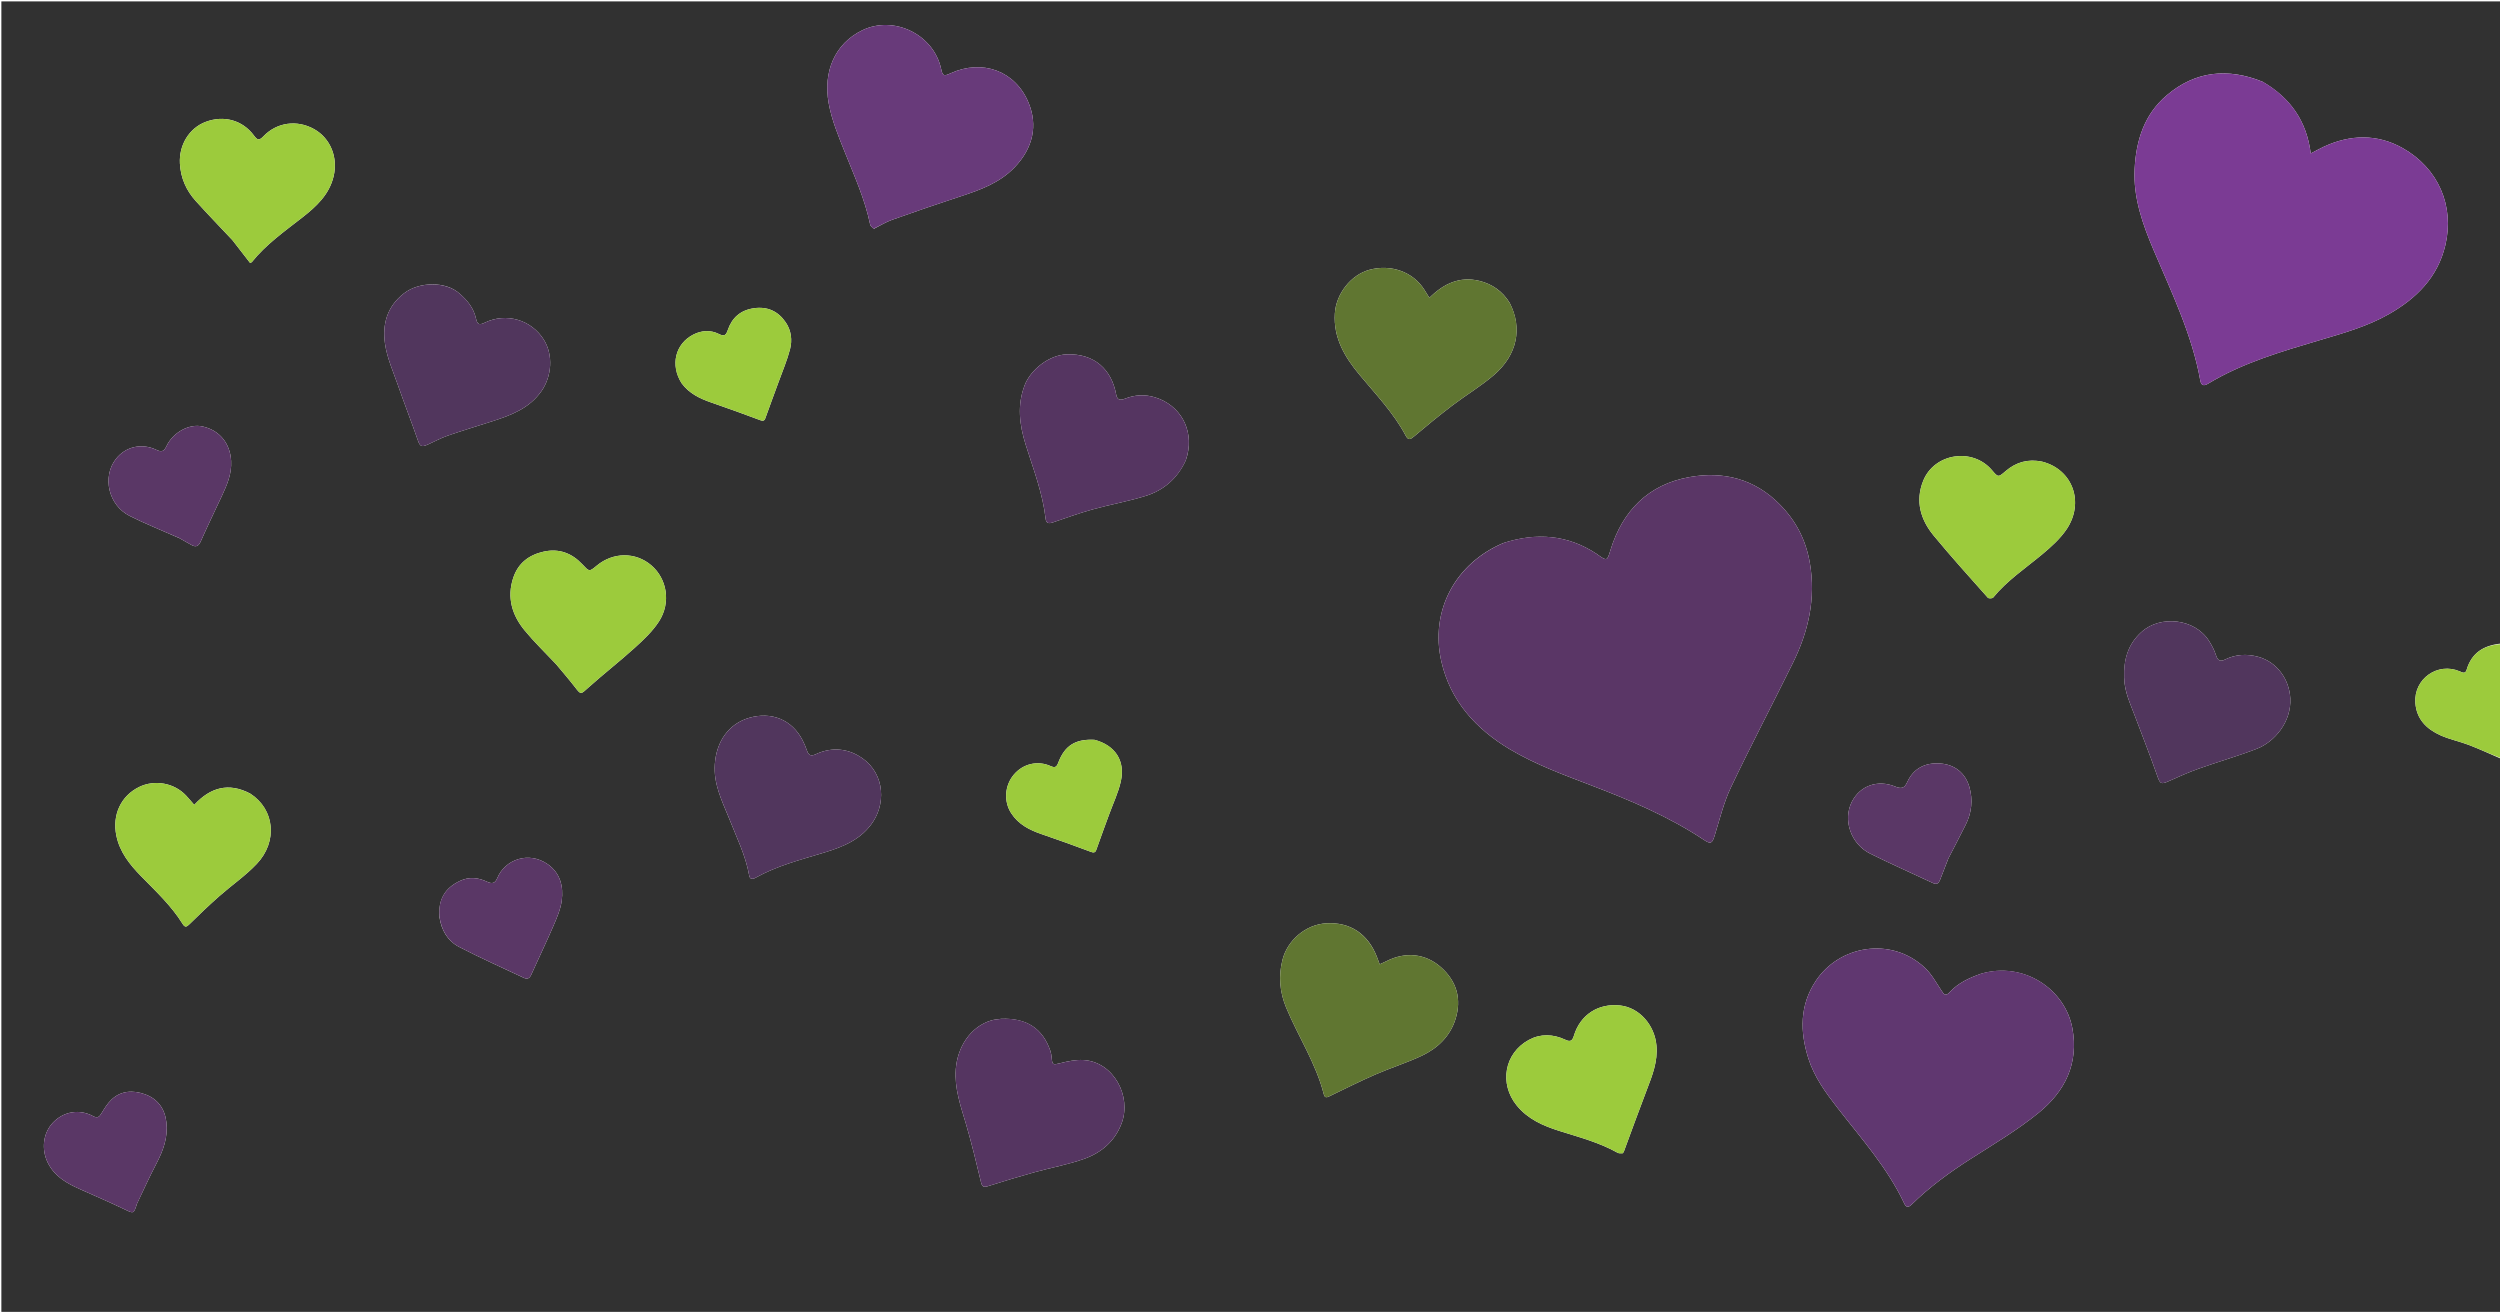 <svg version="1.1" id="Layer_1" xmlns="http://www.w3.org/2000/svg" xmlns:xlink="http://www.w3.org/1999/xlink" x="0px" y="0px"
	 width="100%" viewBox="0 0 1980 1039" enable-background="new 0 0 1980 1039" xml:space="preserve">
<path fill="#313131" opacity="1" stroke="none" 
	d="
M1981,601 
	C1981,747.323 1981,893.647 1981,1039.978 
	C1321.054,1039.985 661.109,1039.985 1.082,1039.985 
	C1.082,693.744 1.082,347.489 1.082,1.117 
	C660.878,1.117 1320.755,1.117 1981,1.117 
	C1981,170.366 1981,339.732 1980.612,509.717 
	C1966.917,511.142 1957.535,517.151 1953.597,530.398 
	C1952.534,533.974 1950.351,532.678 1948.108,531.715 
	C1930.597,524.194 1911.609,537.707 1912.959,556.666 
	C1913.889,569.712 1921.948,577.484 1932.936,582.408 
	C1940.172,585.65 1948.139,587.22 1955.567,590.089 
	C1964.166,593.411 1972.532,597.337 1981,601 
M1190.622,430.087 
	C1152.617,446.146 1132.329,483.776 1141.551,523.914 
	C1148.74,555.202 1168.875,577.387 1195.967,593.512 
	C1216.377,605.661 1238.674,613.745 1260.734,622.194 
	C1291.573,634.005 1321.884,646.78 1349.508,665.188 
	C1354.931,668.802 1356.088,667.976 1358.016,661.779 
	C1362.017,648.92 1365.191,635.598 1370.936,623.528 
	C1386.733,590.331 1403.875,557.776 1420.111,524.784 
	C1432.339,499.938 1438.227,474.052 1433.435,446.011 
	C1430.3,427.669 1422.417,412.481 1409.522,399.422 
	C1389.523,379.168 1364.683,373.007 1337.887,377.88 
	C1305.567,383.757 1285.05,404.422 1275.465,435.738 
	C1272.868,444.226 1272.77,444.503 1265.652,439.506 
	C1265.244,439.219 1264.868,438.883 1264.451,438.609 
	C1241.54,423.564 1217.06,421.548 1190.622,430.087 
M1791.883,64.7 
	C1764.551,53.69 1738.929,56.083 1716.095,75.439 
	C1698.278,90.543 1691.807,111.127 1690.622,133.648 
	C1689.404,156.771 1697.106,177.984 1705.941,198.743 
	C1720.214,232.275 1736.12,265.192 1742.641,301.48 
	C1743.382,305.602 1745.651,305.767 1748.737,303.903 
	C1776.423,287.181 1807.174,278.353 1837.824,269.232 
	C1856.318,263.729 1874.969,258.502 1891.874,248.872 
	C1913.727,236.422 1930.64,219.771 1936.715,194.253 
	C1944.122,163.138 1931.096,133.197 1902.916,117.303 
	C1882.862,105.993 1861.452,106.435 1840.461,116.197 
	C1837.215,117.706 1834.088,119.469 1830.107,121.528 
	C1826.872,95.922 1814.02,77.502 1791.883,64.7 
M1568.782,771.263 
	C1559.601,774.528 1550.818,778.524 1544.09,785.869 
	C1540.756,789.51 1539.472,787.325 1537.524,784.382 
	C1533.438,778.209 1529.781,771.408 1524.468,766.451 
	C1497.63,741.412 1456.7,748.87 1438.162,776.794 
	C1425.271,796.214 1425.508,816.946 1432.172,838.139 
	C1436.792,852.827 1445.782,865.183 1455.087,877.172 
	C1474.054,901.612 1494.818,924.771 1508.156,953.144 
	C1509.641,956.304 1511.315,956.639 1514.144,953.867 
	C1528.11,940.179 1543.778,928.698 1560.253,918.158 
	C1578.739,906.333 1597.803,895.064 1614.734,881.247 
	C1635.38,864.397 1646.566,842.351 1641.313,814.296 
	C1635.518,783.349 1602.661,761.212 1568.782,771.263 
M692.177,181.175 
	C696.924,178.791 701.485,175.887 706.45,174.117 
	C724.468,167.693 742.559,161.459 760.742,155.519 
	C776.351,150.421 791.635,144.878 803.395,132.703 
	C818.46,117.105 821.9,99.161 814.738,81.619 
	C804.319,56.102 778.005,46.597 752.979,58.006 
	C747.359,60.568 746.619,60.273 745.32,54.345 
	C739.374,27.224 707.789,11.86 682.857,24.018 
	C661.074,34.64 651.834,56.799 656.294,81.688 
	C658.699,95.102 664.116,108.109 669.24,120.872 
	C676.75,139.576 685.036,157.955 689.16,177.836 
	C689.414,179.059 690.703,180.068 692.177,181.175 
M1195.661,239.868 
	C1190.047,230.739 1181.843,224.937 1171.604,222.443 
	C1156.071,218.659 1143.348,224.682 1132.07,235.879 
	C1130.436,233.256 1129.242,231.315 1128.024,229.389 
	C1119.161,215.385 1101.741,209.067 1084.67,213.66 
	C1069.894,217.636 1058.163,232.762 1057.19,248.266 
	C1055.968,267.729 1065.075,282.834 1076.825,296.966 
	C1089.687,312.437 1103.731,327.02 1113.282,344.991 
	C1115.399,348.974 1117.043,348.103 1120.006,345.592 
	C1129.888,337.216 1139.926,329 1150.233,321.154 
	C1161.076,312.899 1172.927,305.871 1183.215,297.004 
	C1201.685,281.085 1205.976,259.904 1195.661,239.868 
M1090.531,757.868 
	C1083.402,739.554 1069.223,730.148 1050.429,731.263 
	C1034.07,732.235 1019.589,744.634 1015.659,760.383 
	C1012.419,773.369 1013.583,785.831 1018.647,798.05 
	C1028.198,821.092 1042.251,842.175 1048.45,866.686 
	C1049.37,870.324 1051.634,868.854 1053.888,867.766 
	C1065.702,862.065 1077.434,856.164 1089.457,850.938 
	C1101.509,845.7 1114.146,841.761 1126.021,836.178 
	C1138.621,830.253 1148.48,820.722 1152.751,807.181 
	C1157.766,791.282 1153.776,777.101 1141.145,765.97 
	C1128.876,755.158 1113.218,753.614 1098.274,761.143 
	C1096.563,762.005 1094.802,762.769 1092.709,763.744 
	C1091.931,761.629 1091.367,760.097 1090.531,757.868 
M939.152,364.579 
	C939.581,363.144 940.074,361.724 940.428,360.27 
	C945.375,339.953 934.658,320.91 914.956,314.75 
	C906.82,312.206 898.916,312.642 891.04,315.729 
	C887.729,317.026 884.901,317.274 884.033,312.544 
	C880.371,292.603 866.829,279.903 844.905,280.651 
	C831.026,281.124 816.276,292.662 811.478,305.23 
	C805.429,321.074 807.447,336.631 812.321,352.169 
	C818.388,371.513 825.785,390.49 828.125,410.84 
	C828.55,414.534 830.622,414.866 833.842,413.761 
	C844.344,410.158 854.814,406.382 865.501,403.411 
	C879.425,399.54 893.758,397.053 907.521,392.719 
	C921.661,388.266 932.463,379.058 939.152,364.579 
M793.108,806.88 
	C790.489,807.279 787.783,807.38 785.267,808.123 
	C768.305,813.137 758.301,829.578 756.986,846.692 
	C755.816,861.92 760.806,875.821 765.003,890.035 
	C769.507,905.285 773.229,920.774 776.94,936.244 
	C777.89,940.202 779.228,940.484 782.77,939.355 
	C794.95,935.475 807.202,931.798 819.516,928.367 
	C832.484,924.754 845.862,922.375 858.498,917.876 
	C872.213,912.992 882.932,903.992 888.345,889.622 
	C896.385,868.282 882.021,841.008 858.126,839.551 
	C852.149,839.186 845.907,840.483 840.025,841.964 
	C833.874,843.513 833.45,843.643 832.903,837.496 
	C832.742,835.694 832.439,833.852 831.852,832.149 
	C825.796,814.612 813.149,806.19 793.108,806.88 
M1682.369,537.125 
	C1682.555,547.727 1687.098,557.107 1690.709,566.741 
	C1696.652,582.598 1702.915,598.342 1708.5,614.324 
	C1710.766,620.808 1711.451,621.485 1717.778,618.62 
	C1725.64,615.059 1733.564,611.56 1741.687,608.667 
	C1756.877,603.258 1772.439,598.843 1787.454,593.004 
	C1801.426,587.571 1814.91,571.762 1813.926,553.094 
	C1813.123,537.84 1803.257,524.284 1788.601,520.22 
	C1779.722,517.757 1770.778,518.141 1762.319,522.305 
	C1758.334,524.267 1756.429,523.228 1755.063,518.928 
	C1753.778,514.881 1751.698,510.982 1749.399,507.381 
	C1738.308,490.006 1711.062,486.798 1695.887,500.676 
	C1685.319,510.34 1681.788,522.441 1682.369,537.125 
M577.146,647.438 
	C583.072,662.606 590.496,677.238 593.383,693.492 
	C593.914,696.481 596.059,696.495 598.359,695.204 
	C615.38,685.653 634.152,680.912 652.621,675.283 
	C667.904,670.625 682.547,664.766 691.74,650.412 
	C702.287,633.943 699.907,609.543 679.224,598.151 
	C668.696,592.353 657.165,592.129 646.002,597.384 
	C642.445,599.058 640.415,598.321 639.16,594.565 
	C638.216,591.742 637.001,588.983 635.651,586.326 
	C627.233,569.768 610.736,563.516 593.547,568.453 
	C577.071,573.185 567.423,587.284 566.13,605.147 
	C565.029,620.354 571.324,633.377 577.146,647.438 
M363.972,232.522 
	C353.023,222.602 331.922,223.036 319.903,232.368 
	C306.426,242.834 302.699,256.951 304.925,272.317 
	C306.539,283.454 311.349,294.171 315.11,304.944 
	C320.197,319.513 325.796,333.905 330.854,348.484 
	C332.571,353.434 333.673,354.367 338.662,352.158 
	C343.98,349.803 349.11,346.931 354.582,345.033 
	C366.205,341.002 378.009,337.497 389.714,333.701 
	C404.687,328.846 419.2,323.559 428.896,309.678 
	C437.005,298.069 438.308,281.271 430.789,269.169 
	C420.882,253.225 400.932,247.389 384.052,255.498 
	C379.524,257.674 378.067,257.09 376.994,252.323 
	C375.194,244.325 370.586,238.187 363.972,232.522 
M1285.393,913.322 
	C1285.695,912.735 1286.062,912.173 1286.289,911.559 
	C1292.299,895.356 1298.14,879.089 1304.344,862.961 
	C1308.663,851.731 1313.03,840.687 1311.936,828.206 
	C1310.497,811.791 1298.364,798.032 1283.173,796.339 
	C1265.856,794.41 1251.53,803.653 1246.493,820.39 
	C1245.224,824.607 1243.504,825.247 1239.698,823.455 
	C1230.088,818.933 1220.041,818.591 1210.784,823.638 
	C1191.391,834.21 1187.285,858.292 1201.167,875.443 
	C1210.008,886.365 1222.125,891.618 1234.916,895.672 
	C1250.621,900.648 1266.61,904.79 1281.118,912.965 
	C1282.171,913.558 1283.611,913.462 1285.393,913.322 
M1617.163,365.579 
	C1606.311,363.337 1596.768,365.965 1588.389,373.177 
	C1582.568,378.187 1582.525,378.137 1577.632,372.371 
	C1562.284,354.285 1531.988,358.847 1523.155,380.865 
	C1516.736,396.865 1521.054,411.558 1531.49,424.219 
	C1545.324,441.002 1559.947,457.136 1574.387,473.41 
	C1575.011,474.115 1577.944,474.042 1578.547,473.305 
	C1589.639,459.737 1604.128,450.106 1617.412,439.053 
	C1624.505,433.151 1631.672,426.716 1636.764,419.149 
	C1650.995,397.998 1641.687,371.747 1617.163,365.579 
M440.443,526.07 
	C445.321,531.964 450.354,537.738 455.038,543.783 
	C460.261,550.525 459.723,550.187 466.1,544.469 
	C478.1,533.709 490.873,523.806 502.811,512.98 
	C509.772,506.667 516.869,499.987 521.907,492.183 
	C531.548,477.247 528.325,458.382 515.793,447.695 
	C503.368,437.098 485.645,437.203 472.676,447.949 
	C466.591,452.992 466.757,452.836 461.251,446.971 
	C452.92,438.097 442.753,434.186 430.571,436.897 
	C418.832,439.509 410.29,446.089 406.453,457.732 
	C401.339,473.25 405.548,487.169 415.474,499.255 
	C423.06,508.493 431.75,516.824 440.443,526.07 
M198.08,628.465 
	C181.158,619.57 166.639,623.564 153.83,637.45 
	C151.428,634.699 149.463,632.29 147.335,630.035 
	C137.896,620.038 122.441,617.267 110.152,623.307 
	C95.721,630.399 88.789,645.389 92.138,661.78 
	C94.797,674.793 102.609,684.586 111.537,693.748 
	C123.257,705.776 135.647,717.227 144.593,731.665 
	C146.508,734.755 147.772,734.26 150.205,731.84 
	C157.856,724.228 165.716,716.807 173.804,709.661 
	C183.518,701.078 194.388,693.652 203.262,684.306 
	C220.18,666.489 217.609,641.025 198.08,628.465 
M184.202,190.339 
	C188.834,196.322 193.466,202.306 198,208.163 
	C198.772,207.895 199.203,207.883 199.377,207.665 
	C210.642,193.584 225.256,183.311 239.289,172.35 
	C250.404,163.669 260.686,154.315 264.214,139.682 
	C267.815,124.742 261.78,109.608 248.89,102.325 
	C235.394,94.699 219.337,96.741 208.563,108.019 
	C205.163,111.578 203.745,110.901 201.151,107.381 
	C192.122,95.131 177.28,91.083 162.846,96.55 
	C149.803,101.49 141.692,114.858 142.477,129.477 
	C143.096,140.986 147.499,150.853 155.074,159.24 
	C164.434,169.604 174.166,179.632 184.202,190.339 
M1543.165,679.799 
	C1547.737,670.923 1552.392,662.089 1556.86,653.161 
	C1561.605,643.68 1562.653,633.43 1559.82,623.497 
	C1556.618,612.27 1548.2,605.475 1536.463,604.666 
	C1524.938,603.871 1515.501,608.43 1510.502,619.496 
	C1508.257,624.464 1505.749,624.909 1500.842,622.895 
	C1487.024,617.224 1473.2,622.349 1466.728,634.878 
	C1459.313,649.234 1465.742,668.405 1481.239,676.101 
	C1497.598,684.226 1514.337,691.584 1530.864,699.376 
	C1534.05,700.878 1535.503,699.499 1536.554,696.771 
	C1538.646,691.337 1540.749,685.906 1543.165,679.799 
M348.029,726.283 
	C349.508,736.602 354.471,745.204 363.563,749.929 
	C380.359,758.656 397.703,766.33 414.829,774.42 
	C417.623,775.74 419.418,774.932 420.735,771.996 
	C426.512,759.116 432.669,746.402 438.243,733.437 
	C441.045,726.92 444.015,720.142 444.923,713.221 
	C446.391,702.027 443.69,691.359 433.78,684.448 
	C418.568,673.84 399.95,680.855 393.915,695.311 
	C392.174,699.483 389.972,700.3 385.8,698.348 
	C378.8,695.073 371.677,694.147 364.169,697.732 
	C352.365,703.367 346.973,712.385 348.029,726.283 
M108.555,953.192 
	C113.6,942.706 118.371,932.076 123.768,921.775 
	C129.209,911.391 133.179,900.803 131.802,888.848 
	C130.565,878.113 124.892,870.285 114.858,866.685 
	C105.539,863.341 95.96,863.581 88.229,870.974 
	C85.078,873.987 82.693,877.904 80.4,881.678 
	C78.657,884.546 77.28,885.9 73.751,883.999 
	C62.89,878.149 50.668,880.174 42.184,888.859 
	C34.021,897.215 32.59,910.184 37.823,920.828 
	C43.255,931.877 52.994,937.19 63.447,941.875 
	C75.271,947.175 87.193,952.274 98.863,957.894 
	C105.841,961.255 105.896,961.532 108.555,953.192 
M142.142,426.249 
	C145.184,427.967 148.248,429.646 151.26,431.413 
	C154.889,433.542 157.132,432.967 158.983,428.793 
	C164.301,416.797 170.001,404.971 175.575,393.09 
	C179.755,384.178 183.664,375.352 183.064,365.001 
	C182.264,351.199 173.995,340.777 160.345,337.732 
	C149.979,335.419 137.08,342.282 131.807,353.444 
	C129.815,357.663 127.89,358.214 123.759,356.237 
	C112.167,350.688 99.396,353.763 91.828,363.443 
	C80.709,377.665 85.844,400.183 102.771,408.661 
	C115.387,414.98 128.554,420.199 142.142,426.249 
M866.807,585.918 
	C851.838,585.142 843.289,590.404 838.145,604.043 
	C836.823,607.545 835.573,608.321 832.002,606.71 
	C821.771,602.094 810.224,604.944 803.023,613.418 
	C795.648,622.097 794.809,634.73 800.905,644.117 
	C806.684,653.014 815.435,657.404 825.103,660.702 
	C838.158,665.155 851.138,669.839 864.054,674.682 
	C867.521,675.983 867.885,674.205 868.747,671.729 
	C871.86,662.787 875.203,653.925 878.439,645.025 
	C881.616,636.287 885.729,627.752 887.721,618.75 
	C891.306,602.544 883.279,590.35 866.807,585.918 
M539.896,303.606 
	C545.806,311.623 554.217,315.668 563.354,318.806 
	C576.387,323.282 589.329,328.028 602.249,332.821 
	C605.422,333.998 605.806,332.238 606.611,329.963 
	C609.879,320.729 613.367,311.573 616.707,302.364 
	C619.819,293.785 623.443,285.331 625.724,276.531 
	C627.584,269.355 626.662,261.784 622.364,255.417 
	C616.358,246.52 607.869,242.545 596.99,244.139 
	C586.538,245.67 579.746,251.599 576.415,261.401 
	C575.049,265.421 573.694,266.72 569.381,264.528 
	C562.746,261.156 555.467,261.711 549.108,264.981 
	C534.733,272.375 530.721,289.215 539.896,303.606 
z"/>
<path fill="#9ccb3c" opacity="1" stroke="none" 
	d="
M1981,600.531 
	C1972.532,597.337 1964.166,593.411 1955.567,590.089 
	C1948.139,587.22 1940.172,585.65 1932.936,582.408 
	C1921.948,577.484 1913.889,569.712 1912.959,556.666 
	C1911.609,537.707 1930.597,524.194 1948.108,531.715 
	C1950.351,532.678 1952.534,533.974 1953.597,530.398 
	C1957.535,517.151 1966.917,511.142 1980.612,510.168 
	C1981,540.021 1981,570.042 1981,600.531 
z"/>
<path fill="#5A3666" opacity="1" stroke="none" 
	d="
M1190.983,429.952 
	C1217.06,421.548 1241.54,423.564 1264.451,438.609 
	C1264.868,438.883 1265.244,439.219 1265.652,439.506 
	C1272.77,444.503 1272.868,444.226 1275.465,435.738 
	C1285.05,404.422 1305.567,383.757 1337.887,377.88 
	C1364.683,373.007 1389.523,379.168 1409.522,399.422 
	C1422.417,412.481 1430.3,427.669 1433.435,446.011 
	C1438.227,474.052 1432.339,499.938 1420.111,524.784 
	C1403.875,557.776 1386.733,590.331 1370.936,623.528 
	C1365.191,635.598 1362.017,648.92 1358.016,661.779 
	C1356.088,667.976 1354.931,668.802 1349.508,665.188 
	C1321.884,646.78 1291.573,634.005 1260.734,622.194 
	C1238.674,613.745 1216.377,605.661 1195.967,593.512 
	C1168.875,577.387 1148.74,555.202 1141.551,523.914 
	C1132.329,483.776 1152.617,446.146 1190.983,429.952 
z"/>
<path fill="#7B3B94" opacity="1" stroke="none" 
	d="
M1792.23,64.831 
	C1814.02,77.502 1826.872,95.922 1830.107,121.528 
	C1834.088,119.469 1837.215,117.706 1840.461,116.197 
	C1861.452,106.435 1882.862,105.993 1902.916,117.303 
	C1931.096,133.197 1944.122,163.138 1936.715,194.253 
	C1930.64,219.771 1913.727,236.422 1891.874,248.872 
	C1874.969,258.502 1856.318,263.729 1837.824,269.232 
	C1807.174,278.353 1776.423,287.181 1748.737,303.903 
	C1745.651,305.767 1743.382,305.602 1742.641,301.48 
	C1736.12,265.192 1720.214,232.275 1705.941,198.743 
	C1697.106,177.984 1689.404,156.771 1690.622,133.648 
	C1691.807,111.127 1698.278,90.543 1716.095,75.439 
	C1738.929,56.083 1764.551,53.69 1792.23,64.831 
z"/>
<path fill="#603770" opacity="1" stroke="none" 
	d="
M1569.146,771.106 
	C1602.661,761.212 1635.518,783.349 1641.313,814.296 
	C1646.566,842.351 1635.38,864.397 1614.734,881.247 
	C1597.803,895.064 1578.739,906.333 1560.253,918.158 
	C1543.778,928.698 1528.11,940.179 1514.144,953.867 
	C1511.315,956.639 1509.641,956.304 1508.156,953.144 
	C1494.818,924.771 1474.054,901.612 1455.087,877.172 
	C1445.782,865.183 1436.792,852.827 1432.172,838.139 
	C1425.508,816.946 1425.271,796.214 1438.162,776.794 
	C1456.7,748.87 1497.63,741.412 1524.468,766.451 
	C1529.781,771.408 1533.438,778.209 1537.524,784.382 
	C1539.472,787.325 1540.756,789.51 1544.09,785.869 
	C1550.818,778.524 1559.601,774.528 1569.146,771.106 
z"/>
<path fill="#683A7A" opacity="1" stroke="none" 
	d="
M691.843,181.176 
	C690.703,180.068 689.414,179.059 689.16,177.836 
	C685.036,157.955 676.75,139.576 669.24,120.872 
	C664.116,108.109 658.699,95.102 656.294,81.688 
	C651.834,56.799 661.074,34.64 682.857,24.018 
	C707.789,11.86 739.374,27.224 745.32,54.345 
	C746.619,60.273 747.359,60.568 752.979,58.006 
	C778.005,46.597 804.319,56.102 814.738,81.619 
	C821.9,99.161 818.46,117.105 803.395,132.703 
	C791.635,144.878 776.351,150.421 760.742,155.519 
	C742.559,161.459 724.468,167.693 706.45,174.117 
	C701.485,175.887 696.924,178.791 691.843,181.176 
z"/>
<path fill="#607631" opacity="1" stroke="none" 
	d="
M1195.836,240.187 
	C1205.976,259.904 1201.685,281.085 1183.215,297.004 
	C1172.927,305.871 1161.076,312.899 1150.233,321.154 
	C1139.926,329 1129.888,337.216 1120.006,345.592 
	C1117.043,348.103 1115.399,348.974 1113.282,344.991 
	C1103.731,327.02 1089.687,312.437 1076.825,296.966 
	C1065.075,282.834 1055.968,267.729 1057.19,248.266 
	C1058.163,232.762 1069.894,217.636 1084.67,213.66 
	C1101.741,209.067 1119.161,215.385 1128.024,229.389 
	C1129.242,231.315 1130.436,233.256 1132.07,235.879 
	C1143.348,224.682 1156.071,218.659 1171.604,222.443 
	C1181.843,224.937 1190.047,230.739 1195.836,240.187 
z"/>
<path fill="#607631" opacity="1" stroke="none" 
	d="
M1090.667,758.216 
	C1091.367,760.097 1091.931,761.629 1092.709,763.744 
	C1094.802,762.769 1096.563,762.005 1098.274,761.143 
	C1113.218,753.614 1128.876,755.158 1141.145,765.97 
	C1153.776,777.101 1157.766,791.282 1152.751,807.181 
	C1148.48,820.722 1138.621,830.253 1126.021,836.178 
	C1114.146,841.761 1101.509,845.7 1089.457,850.938 
	C1077.434,856.164 1065.702,862.065 1053.888,867.766 
	C1051.634,868.854 1049.37,870.324 1048.45,866.686 
	C1042.251,842.175 1028.198,821.092 1018.647,798.05 
	C1013.583,785.831 1012.419,773.369 1015.659,760.383 
	C1019.589,744.634 1034.07,732.235 1050.429,731.263 
	C1069.223,730.148 1083.402,739.554 1090.667,758.216 
z"/>
<path fill="#553561" opacity="1" stroke="none" 
	d="
M939.024,364.947 
	C932.463,379.058 921.661,388.266 907.521,392.719 
	C893.758,397.053 879.425,399.54 865.501,403.411 
	C854.814,406.382 844.344,410.158 833.842,413.761 
	C830.622,414.866 828.55,414.534 828.125,410.84 
	C825.785,390.49 818.388,371.513 812.321,352.169 
	C807.447,336.631 805.429,321.074 811.478,305.23 
	C816.276,292.662 831.026,281.124 844.905,280.651 
	C866.829,279.903 880.371,292.603 884.033,312.544 
	C884.901,317.274 887.729,317.026 891.04,315.729 
	C898.916,312.642 906.82,312.206 914.956,314.75 
	C934.658,320.91 945.375,339.953 940.428,360.27 
	C940.074,361.724 939.581,363.144 939.024,364.947 
z"/>
<path fill="#553561" opacity="1" stroke="none" 
	d="
M793.539,806.855 
	C813.149,806.19 825.796,814.612 831.852,832.149 
	C832.439,833.852 832.742,835.694 832.903,837.496 
	C833.45,843.643 833.874,843.513 840.025,841.964 
	C845.907,840.483 852.149,839.186 858.126,839.551 
	C882.021,841.008 896.385,868.282 888.345,889.622 
	C882.932,903.992 872.213,912.992 858.498,917.876 
	C845.862,922.375 832.484,924.754 819.516,928.367 
	C807.202,931.798 794.95,935.475 782.77,939.355 
	C779.228,940.484 777.89,940.202 776.94,936.244 
	C773.229,920.774 769.507,905.285 765.003,890.035 
	C760.806,875.821 755.816,861.92 756.986,846.692 
	C758.301,829.578 768.305,813.137 785.267,808.123 
	C787.783,807.38 790.489,807.279 793.539,806.855 
z"/>
<path fill="#51365D" opacity="1" stroke="none" 
	d="
M1682.333,536.668 
	C1681.788,522.441 1685.319,510.34 1695.887,500.676 
	C1711.062,486.798 1738.308,490.006 1749.399,507.381 
	C1751.698,510.982 1753.778,514.881 1755.063,518.928 
	C1756.429,523.228 1758.334,524.267 1762.319,522.305 
	C1770.778,518.141 1779.722,517.757 1788.601,520.22 
	C1803.257,524.284 1813.123,537.84 1813.926,553.094 
	C1814.91,571.762 1801.426,587.571 1787.454,593.004 
	C1772.439,598.843 1756.877,603.258 1741.687,608.667 
	C1733.564,611.56 1725.64,615.059 1717.778,618.62 
	C1711.451,621.485 1710.766,620.808 1708.5,614.324 
	C1702.915,598.342 1696.652,582.598 1690.709,566.741 
	C1687.098,557.107 1682.555,547.727 1682.333,536.668 
z"/>
<path fill="#51365D" opacity="1" stroke="none" 
	d="
M577.022,647.075 
	C571.324,633.377 565.029,620.354 566.13,605.147 
	C567.423,587.284 577.071,573.185 593.547,568.453 
	C610.736,563.516 627.233,569.768 635.651,586.326 
	C637.001,588.983 638.216,591.742 639.16,594.565 
	C640.415,598.321 642.445,599.058 646.002,597.384 
	C657.165,592.129 668.696,592.353 679.224,598.151 
	C699.907,609.543 702.287,633.943 691.74,650.412 
	C682.547,664.766 667.904,670.625 652.621,675.283 
	C634.152,680.912 615.38,685.653 598.359,695.204 
	C596.059,696.495 593.914,696.481 593.383,693.492 
	C590.496,677.238 583.072,662.606 577.022,647.075 
z"/>
<path fill="#51365D" opacity="1" stroke="none" 
	d="
M364.258,232.733 
	C370.586,238.187 375.194,244.325 376.994,252.323 
	C378.067,257.09 379.524,257.674 384.052,255.498 
	C400.932,247.389 420.882,253.225 430.789,269.169 
	C438.308,281.271 437.005,298.069 428.896,309.678 
	C419.2,323.559 404.687,328.846 389.714,333.701 
	C378.009,337.497 366.205,341.002 354.582,345.033 
	C349.11,346.931 343.98,349.803 338.662,352.158 
	C333.673,354.367 332.571,353.434 330.854,348.484 
	C325.796,333.905 320.197,319.513 315.11,304.944 
	C311.349,294.171 306.539,283.454 304.925,272.317 
	C302.699,256.951 306.426,242.834 319.903,232.368 
	C331.922,223.036 353.023,222.602 364.258,232.733 
z"/>
<path fill="#9ccb3c" opacity="1" stroke="none" 
	d="
M1285.132,913.504 
	C1283.611,913.462 1282.171,913.558 1281.118,912.965 
	C1266.61,904.79 1250.621,900.648 1234.916,895.672 
	C1222.125,891.618 1210.008,886.365 1201.167,875.443 
	C1187.285,858.292 1191.391,834.21 1210.784,823.638 
	C1220.041,818.591 1230.088,818.933 1239.698,823.455 
	C1243.504,825.247 1245.224,824.607 1246.493,820.39 
	C1251.53,803.653 1265.856,794.41 1283.173,796.339 
	C1298.364,798.032 1310.497,811.791 1311.936,828.206 
	C1313.03,840.687 1308.663,851.731 1304.344,862.961 
	C1298.14,879.089 1292.299,895.356 1286.289,911.559 
	C1286.062,912.173 1285.695,912.735 1285.132,913.504 
z"/>
<path fill="#9ccb3c" opacity="1" stroke="none" 
	d="
M1617.553,365.671 
	C1641.687,371.747 1650.995,397.998 1636.764,419.149 
	C1631.672,426.716 1624.505,433.151 1617.412,439.053 
	C1604.128,450.106 1589.639,459.737 1578.547,473.305 
	C1577.944,474.042 1575.011,474.115 1574.387,473.41 
	C1559.947,457.136 1545.324,441.002 1531.49,424.219 
	C1521.054,411.558 1516.736,396.865 1523.155,380.865 
	C1531.988,358.847 1562.284,354.285 1577.632,372.371 
	C1582.525,378.137 1582.568,378.187 1588.389,373.177 
	C1596.768,365.965 1606.311,363.337 1617.553,365.671 
z"/>
<path fill="#9ccb3c" opacity="1" stroke="none" 
	d="
M440.196,525.814 
	C431.75,516.824 423.06,508.493 415.474,499.255 
	C405.548,487.169 401.339,473.25 406.453,457.732 
	C410.29,446.089 418.832,439.509 430.571,436.897 
	C442.753,434.186 452.92,438.097 461.251,446.971 
	C466.757,452.836 466.591,452.992 472.676,447.949 
	C485.645,437.203 503.368,437.098 515.793,447.695 
	C528.325,458.382 531.548,477.247 521.907,492.183 
	C516.869,499.987 509.772,506.667 502.811,512.98 
	C490.873,523.806 478.1,533.709 466.1,544.469 
	C459.723,550.187 460.261,550.525 455.038,543.783 
	C450.354,537.738 445.321,531.964 440.196,525.814 
z"/>
<path fill="#9ccb3c" opacity="1" stroke="none" 
	d="
M198.395,628.647 
	C217.609,641.025 220.18,666.489 203.262,684.306 
	C194.388,693.652 183.518,701.078 173.804,709.661 
	C165.716,716.807 157.856,724.228 150.205,731.84 
	C147.772,734.26 146.508,734.755 144.593,731.665 
	C135.647,717.227 123.257,705.776 111.537,693.748 
	C102.609,684.586 94.797,674.793 92.138,661.78 
	C88.789,645.389 95.721,630.399 110.152,623.307 
	C122.441,617.267 137.896,620.038 147.335,630.035 
	C149.463,632.29 151.428,634.699 153.83,637.45 
	C166.639,623.564 181.158,619.57 198.395,628.647 
z"/>
<path fill="#9ccb3c" opacity="1" stroke="none" 
	d="
M183.97,190.072 
	C174.166,179.632 164.434,169.604 155.074,159.24 
	C147.499,150.853 143.096,140.986 142.477,129.477 
	C141.692,114.858 149.803,101.49 162.846,96.55 
	C177.28,91.083 192.122,95.131 201.151,107.381 
	C203.745,110.901 205.163,111.578 208.563,108.019 
	C219.337,96.741 235.394,94.699 248.89,102.325 
	C261.78,109.608 267.815,124.742 264.214,139.682 
	C260.686,154.315 250.404,163.669 239.289,172.35 
	C225.256,183.311 210.642,193.584 199.377,207.665 
	C199.203,207.883 198.772,207.895 198,208.163 
	C193.466,202.306 188.834,196.322 183.97,190.072 
z"/>
<path fill="#5A3766" opacity="1" stroke="none" 
	d="
M1543.006,680.136 
	C1540.749,685.906 1538.646,691.337 1536.554,696.771 
	C1535.503,699.499 1534.05,700.878 1530.864,699.376 
	C1514.337,691.584 1497.598,684.226 1481.239,676.101 
	C1465.742,668.405 1459.313,649.234 1466.728,634.878 
	C1473.2,622.349 1487.024,617.224 1500.842,622.895 
	C1505.749,624.909 1508.257,624.464 1510.502,619.496 
	C1515.501,608.43 1524.938,603.871 1536.463,604.666 
	C1548.2,605.475 1556.618,612.27 1559.82,623.497 
	C1562.653,633.43 1561.605,643.68 1556.86,653.161 
	C1552.392,662.089 1547.737,670.923 1543.006,680.136 
z"/>
<path fill="#5A3766" opacity="1" stroke="none" 
	d="
M348.017,725.816 
	C346.973,712.385 352.365,703.367 364.169,697.732 
	C371.677,694.147 378.8,695.073 385.8,698.348 
	C389.972,700.3 392.174,699.483 393.915,695.311 
	C399.95,680.855 418.568,673.84 433.78,684.448 
	C443.69,691.359 446.391,702.027 444.923,713.221 
	C444.015,720.142 441.045,726.92 438.243,733.437 
	C432.669,746.402 426.512,759.116 420.735,771.996 
	C419.418,774.932 417.623,775.74 414.829,774.42 
	C397.703,766.33 380.359,758.656 363.563,749.929 
	C354.471,745.204 349.508,736.602 348.017,725.816 
z"/>
<path fill="#5A3766" opacity="1" stroke="none" 
	d="
M108.422,953.558 
	C105.896,961.532 105.841,961.255 98.863,957.894 
	C87.193,952.274 75.271,947.175 63.447,941.875 
	C52.994,937.19 43.255,931.877 37.823,920.828 
	C32.59,910.184 34.021,897.215 42.184,888.859 
	C50.668,880.174 62.89,878.149 73.751,883.999 
	C77.28,885.9 78.657,884.546 80.4,881.678 
	C82.693,877.904 85.078,873.987 88.229,870.974 
	C95.96,863.581 105.539,863.341 114.858,866.685 
	C124.892,870.285 130.565,878.113 131.802,888.848 
	C133.179,900.803 129.209,911.391 123.768,921.775 
	C118.371,932.076 113.6,942.706 108.422,953.558 
z"/>
<path fill="#5A3766" opacity="1" stroke="none" 
	d="
M141.809,426.079 
	C128.554,420.199 115.387,414.98 102.771,408.661 
	C85.844,400.183 80.709,377.665 91.828,363.443 
	C99.396,353.763 112.167,350.688 123.759,356.237 
	C127.89,358.214 129.815,357.663 131.807,353.444 
	C137.08,342.282 149.979,335.419 160.345,337.732 
	C173.995,340.777 182.264,351.199 183.064,365.001 
	C183.664,375.352 179.755,384.178 175.575,393.09 
	C170.001,404.971 164.301,416.797 158.983,428.793 
	C157.132,432.967 154.889,433.542 151.26,431.413 
	C148.248,429.646 145.184,427.967 141.809,426.079 
z"/>
<path fill="#9ccb3c" opacity="1" stroke="none" 
	d="
M867.208,585.981 
	C883.279,590.35 891.306,602.544 887.721,618.75 
	C885.729,627.752 881.616,636.287 878.439,645.025 
	C875.203,653.925 871.86,662.787 868.747,671.729 
	C867.885,674.205 867.521,675.983 864.054,674.682 
	C851.138,669.839 838.158,665.155 825.103,660.702 
	C815.435,657.404 806.684,653.014 800.905,644.117 
	C794.809,634.73 795.648,622.097 803.023,613.418 
	C810.224,604.944 821.771,602.094 832.002,606.71 
	C835.573,608.321 836.823,607.545 838.145,604.043 
	C843.289,590.404 851.838,585.142 867.208,585.981 
z"/>
<path fill="#9ccb3c" opacity="1" stroke="none" 
	d="
M539.68,303.321 
	C530.721,289.215 534.733,272.375 549.108,264.981 
	C555.467,261.711 562.746,261.156 569.381,264.528 
	C573.694,266.72 575.049,265.421 576.415,261.401 
	C579.746,251.599 586.538,245.67 596.99,244.139 
	C607.869,242.545 616.358,246.52 622.364,255.417 
	C626.662,261.784 627.584,269.355 625.724,276.531 
	C623.443,285.331 619.819,293.785 616.707,302.364 
	C613.367,311.573 609.879,320.729 606.611,329.963 
	C605.806,332.238 605.422,333.998 602.249,332.821 
	C589.329,328.028 576.387,323.282 563.354,318.806 
	C554.217,315.668 545.806,311.623 539.68,303.321 
z"/>
</svg>
